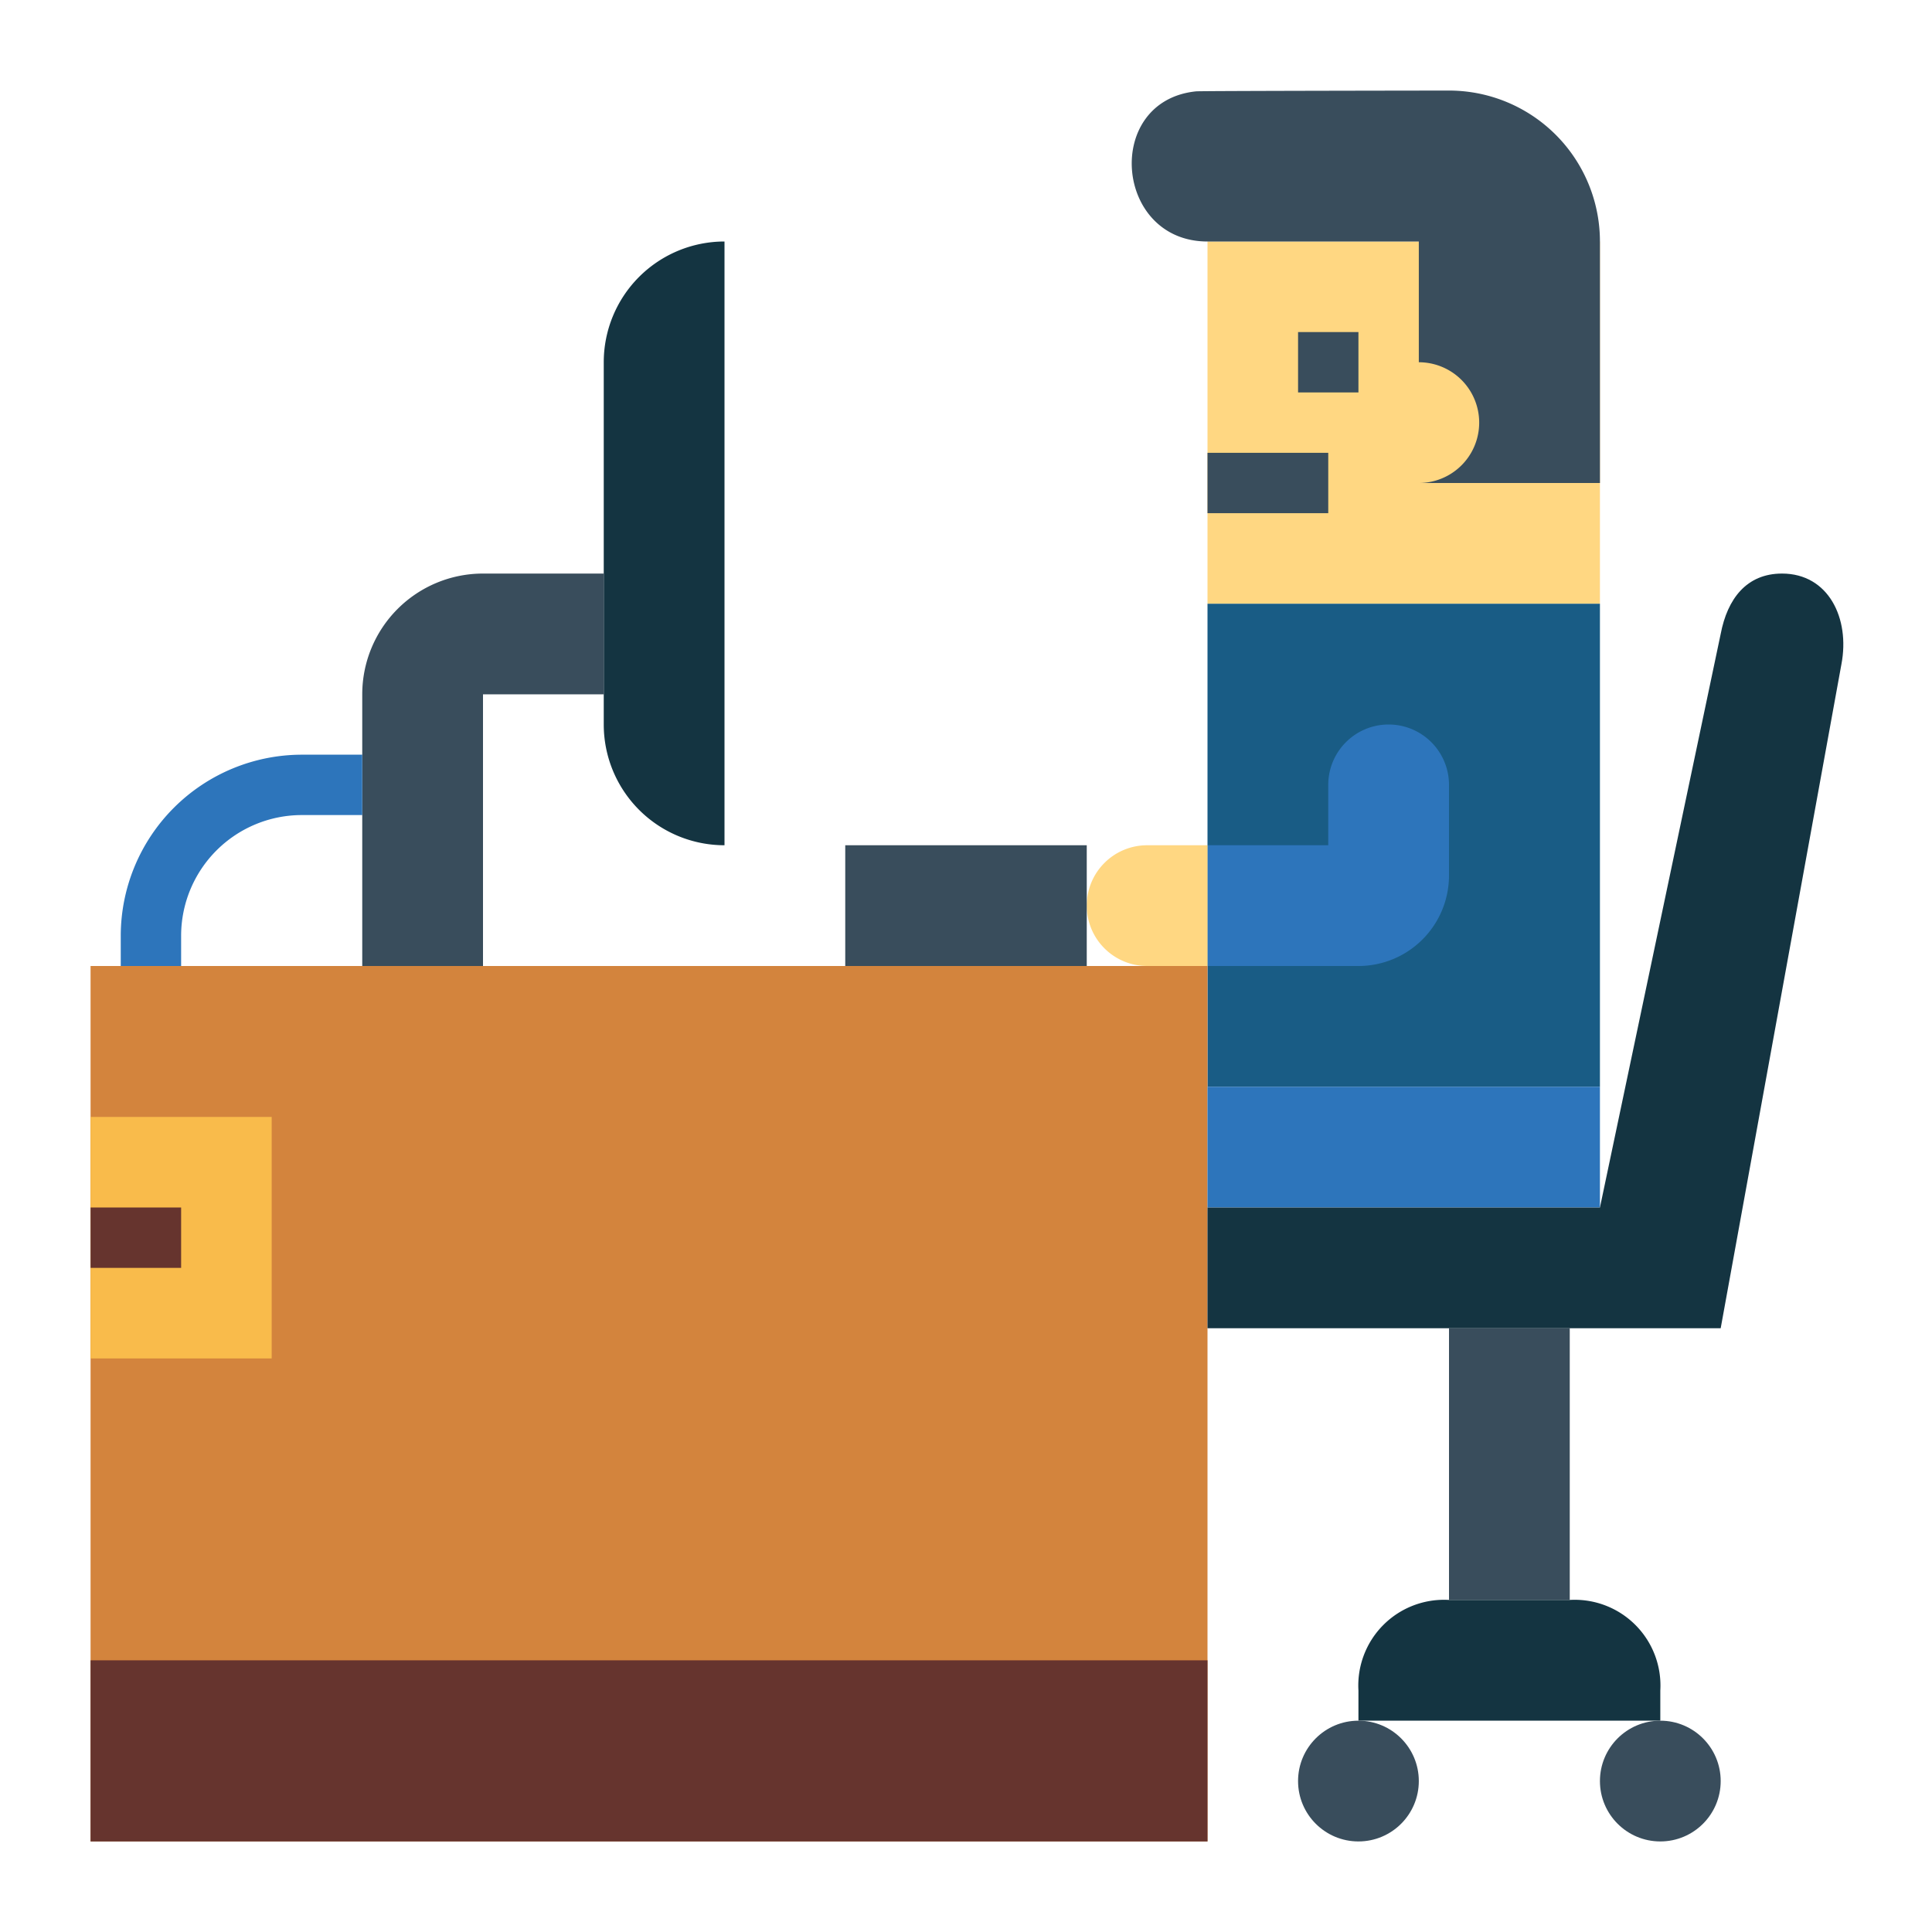 <svg height="512" viewBox="0 0 64 64" width="512" xmlns="http://www.w3.org/2000/svg"><g id="flat"><path d="m40 8h13v12h-13z" fill="#ffd782" transform="matrix(-1 0 0 -1 93 28)"/><path d="m43 11h2v2h-2z" fill="#394d5c"/><path d="m40 20h13v16h-13z" fill="#195c85"/><path d="m3 32h37v29h-37z" fill="#d3843d" transform="matrix(-1 0 0 -1 43 93)"/><path d="m40 36h13v4h-13z" fill="#2d75bb"/><path d="m48 44h4v9h-4z" fill="#394d5c"/><path d="m24 28a4 4 0 0 1 -4-4v-12a4 4 0 0 1 4-4z" fill="#143441"/><path d="m20 19h-4a4 4 0 0 0 -4 4v9h4v-9h4z" fill="#394d5c"/><path d="m44 26v2h-4v4h5a3 3 0 0 0 3-3v-3a2 2 0 0 0 -2-2 2 2 0 0 0 -2 2z" fill="#2d75bb"/><path d="m38 28h2a0 0 0 0 1 0 0v4a0 0 0 0 1 0 0h-2a2 2 0 0 1 -2-2 2 2 0 0 1 2-2z" fill="#ffd782"/><path d="m48 3s-8.209.009-8.377.026c-3.076.312-2.715 4.974.377 4.974h7v4a2 2 0 0 1 0 4h6v-8a5 5 0 0 0 -5-5z" fill="#394d5c"/><path d="m59.032 19c-1.179 0-1.811.842-2.032 2l-4 19h-13v4h17l4-22c.288-1.513-.427-3-1.968-3z" fill="#143441"/><path d="m28 28h8v4h-8z" fill="#394d5c"/><path d="m55 57h-10v-1a2.84 2.84 0 0 1 3-3h4a2.84 2.84 0 0 1 3 3z" fill="#143441"/><circle cx="45" cy="59" fill="#394d5c" r="2"/><circle cx="55" cy="59" fill="#394d5c" r="2"/><path d="m3 55h37v6h-37z" fill="#66342e"/><path d="m40 15h4v2h-4z" fill="#394d5c"/><path d="m6 32h-2v-1a6.006 6.006 0 0 1 6-6h2v2h-2a4 4 0 0 0 -4 4z" fill="#2d75bb"/><path d="m3 37h6v8h-6z" fill="#f9bb4b"/><path d="m3 40h3v2h-3z" fill="#66342e"/></g></svg>